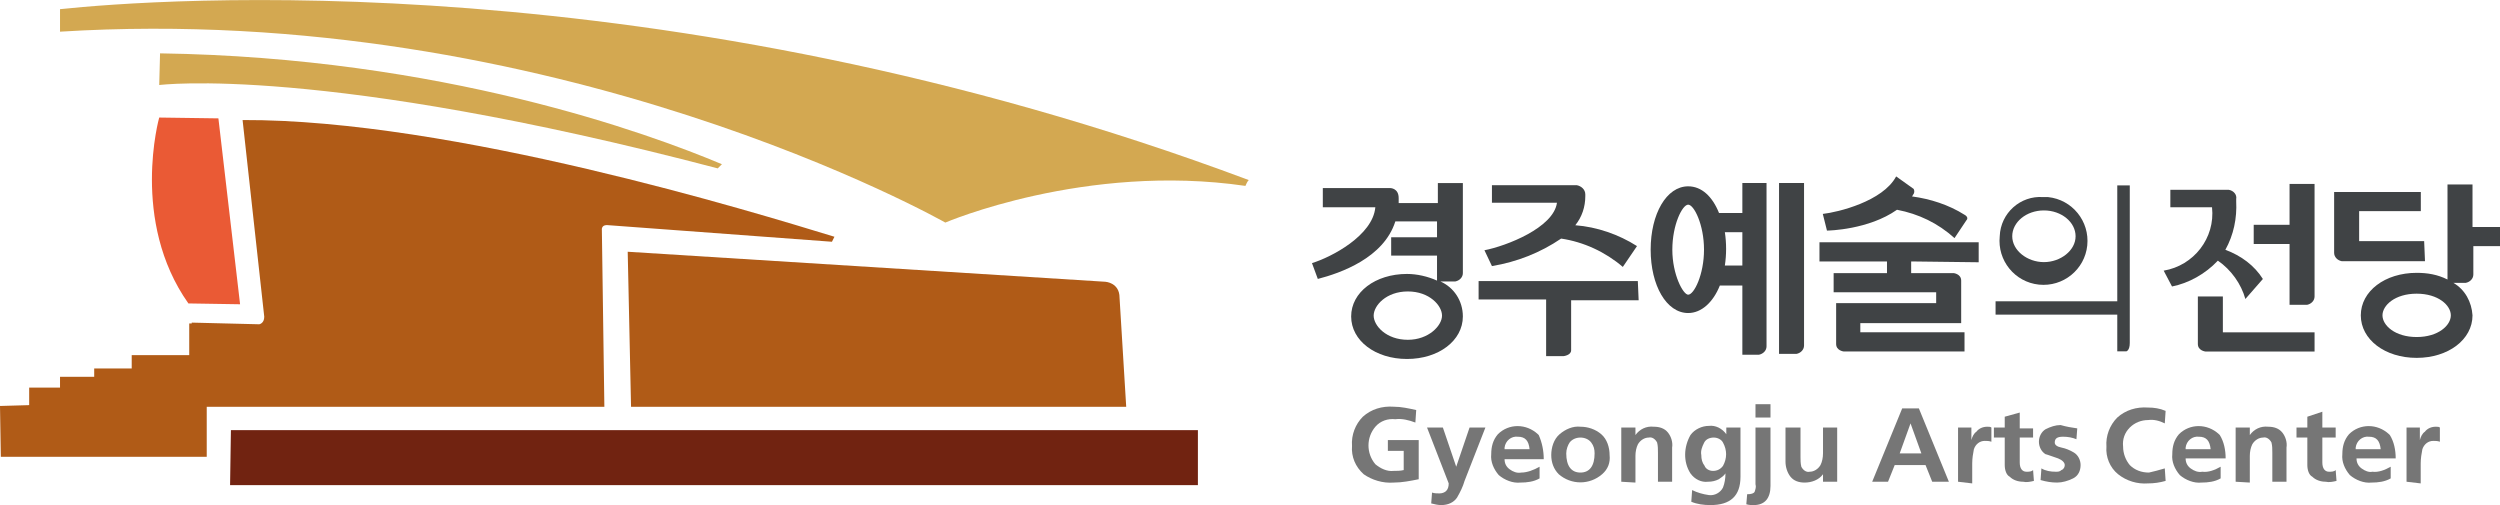 <?xml version="1.0" encoding="utf-8"?>
<!-- Generator: Adobe Illustrator 25.4.1, SVG Export Plug-In . SVG Version: 6.00 Build 0)  -->
<svg version="1.1" id="그룹_7874" xmlns="http://www.w3.org/2000/svg" xmlns:xlink="http://www.w3.org/1999/xlink" x="0px"
	 y="0px" viewBox="0 0 299.9 60.6" style="enable-background:new 0 0 299.9 60.6;" xml:space="preserve">
<style type="text/css">
	.st0{fill:#767676;}
	.st1{fill:#404345;}
	.st2{fill:#712311;}
	.st3{fill:#D3A851;}
	.st4{fill:#EA5A35;}
	.st5{fill:#B05B17;}
</style>
<g id="그룹_42" transform="translate(157.385 21.162)">
	<g id="그룹_34" transform="translate(4.803 27.327)">
		<path id="패스_64" class="st0" d="M7.7,0.7L7.6,2.2C6.8,1.9,6,1.7,5.2,1.8C4.3,1.7,3.4,2,2.8,2.7c-1.1,1.3-1.1,3.2,0,4.5
			C3.4,7.7,4.2,8.1,5,8c0.4,0,0.8,0,1.2-0.1V5.6H4.3V4.3H8V9C7,9.2,6,9.4,5,9.4C3.7,9.5,2.4,9.1,1.4,8.4C0.4,7.5-0.1,6.3,0,5
			c-0.1-1.3,0.4-2.6,1.3-3.5c1-0.9,2.3-1.3,3.7-1.2C5.9,0.3,6.8,0.5,7.7,0.7z"/>
		<path id="패스_65" class="st0" d="M10.9,2.8l1.6,4.7h0l1.6-4.7H16l-2.5,6.4c-0.2,0.7-0.5,1.3-0.9,2c-0.4,0.6-1.1,0.9-1.9,0.9
			c-0.4,0-0.8-0.1-1.2-0.2l0.1-1.3c0.3,0.1,0.6,0.1,0.9,0.1c0.3,0,0.6-0.1,0.8-0.3c0.2-0.2,0.3-0.5,0.3-0.9L9,2.8L10.9,2.8z"/>
		<path id="패스_66" class="st0" d="M22.5,7.5v1.4c-0.7,0.4-1.5,0.5-2.3,0.5c-0.9,0.1-1.9-0.3-2.6-0.9c-0.6-0.7-1-1.6-0.9-2.5
			c0-0.9,0.2-1.7,0.8-2.4c1.3-1.3,3.4-1.3,4.8,0c0,0,0.1,0.1,0.1,0.1C22.8,4.6,23,5.6,23,6.6h-4.7c0,0.5,0.2,0.9,0.6,1.2
			c0.4,0.3,0.9,0.5,1.4,0.4C21,8.2,21.8,7.9,22.5,7.5z M18.3,5.4h3c-0.1-1-0.5-1.5-1.4-1.5c-0.8-0.1-1.5,0.5-1.6,1.3
			C18.3,5.3,18.3,5.3,18.3,5.4z"/>
		<path id="패스_67" class="st0" d="M23.9,6.1c0-0.9,0.3-1.9,1-2.5c0.7-0.6,1.6-1,2.5-0.9c0.9,0,1.8,0.3,2.5,0.9
			c0.7,0.6,1,1.6,1,2.5C31,7,30.7,7.8,30,8.4c-1.5,1.3-3.7,1.3-5.2,0C24.2,7.8,23.9,7,23.9,6.1z M25.7,5.9c0,1.5,0.6,2.3,1.7,2.3
			c1.1,0,1.7-0.8,1.7-2.3c0-0.5-0.1-0.9-0.4-1.3c-0.3-0.4-0.8-0.6-1.3-0.6c-0.5,0-1,0.2-1.3,0.6C25.9,4.9,25.7,5.4,25.7,5.9
			L25.7,5.9z"/>
		<path id="패스_68" class="st0" d="M32.3,9.3V2.8H34v0.9h0c0.5-0.7,1.3-1.1,2.2-1c0.7,0,1.3,0.2,1.7,0.7c0.4,0.5,0.6,1.2,0.5,1.8
			v4.1h-1.7V5.8c0-0.4,0-0.8-0.1-1.2c-0.2-0.4-0.6-0.7-1-0.6c-0.5,0-1,0.3-1.3,0.8c-0.2,0.4-0.3,0.9-0.3,1.4v3.2L32.3,9.3z"/>
		<path id="패스_69" class="st0" d="M44.9,2.8h1.7v5.9c0,2.3-1.2,3.4-3.6,3.4c-0.8,0-1.6-0.1-2.3-0.4l0.1-1.4
			c0.6,0.3,1.3,0.5,2,0.6c0.7,0.1,1.4-0.3,1.7-0.9c0.2-0.5,0.3-1.1,0.3-1.7h0C44.6,8.6,44.3,8.8,44,9c-0.4,0.2-0.8,0.3-1.3,0.3
			c-0.8,0.1-1.6-0.3-2.1-1c-0.9-1.4-0.8-3.2,0-4.6C41.1,3,42,2.6,42.8,2.6c0.8-0.1,1.6,0.3,2.1,1h0L44.9,2.8z M43.3,8
			c0.5,0,0.9-0.2,1.2-0.6c0.5-0.9,0.5-1.9,0-2.8C44.3,4.2,43.8,4,43.4,4c-0.5,0-1,0.2-1.2,0.7c-0.2,0.4-0.4,0.9-0.3,1.4
			c0,0.5,0.1,0.9,0.4,1.3C42.4,7.7,42.8,8,43.3,8z"/>
		<path id="패스_70" class="st0" d="M47.3,12l0.1-1.2c0.5,0,0.8-0.1,0.9-0.3c0.1-0.3,0.2-0.6,0.1-0.9V2.8h1.8v7
			c0,1.5-0.7,2.3-2,2.3C47.9,12.1,47.6,12.1,47.3,12z M48.4,1.6V0h1.8v1.6H48.4z"/>
		<path id="패스_71" class="st0" d="M58.2,2.8v6.5h-1.7V8.4h0c-0.5,0.7-1.4,1-2.2,1c-0.7,0-1.3-0.2-1.7-0.7
			C52.2,8.2,52,7.5,52,6.9V2.8h1.8v3.5c0,0.4,0,0.8,0.1,1.2c0.2,0.4,0.6,0.7,1,0.6c0.5,0,1-0.3,1.3-0.8c0.2-0.4,0.3-0.9,0.3-1.4V2.8
			L58.2,2.8z"/>
		<path id="패스_72" class="st0" d="M62.4,9.3l3.6-8.8H68l3.6,8.8h-2l-0.8-2h-3.7l-0.8,2H62.4z M68.3,5.9L67,2.3h0l-1.3,3.6H68.3z
			"/>
		<path id="패스_73" class="st0" d="M72.7,9.3V2.8h1.6v1.5h0c0.1-0.4,0.3-0.8,0.6-1c0.3-0.4,0.8-0.6,1.3-0.6c0.2,0,0.4,0,0.5,0.1
			v1.7c-0.3-0.1-0.5-0.1-0.8-0.1c-0.6,0-1.1,0.4-1.3,1c-0.1,0.5-0.2,1.1-0.2,1.7v2.4L72.7,9.3z"/>
		<path id="패스_74" class="st0" d="M78.3,7.3V4H77V2.8h1.3V1.5L80.1,1v1.9h1.6V4h-1.6v3c0,0.7,0.3,1.1,0.8,1.1
			c0.3,0,0.6,0,0.8-0.2l0.1,1.3c-0.4,0.1-0.9,0.2-1.3,0.1c-0.6,0-1.2-0.2-1.6-0.6C78.5,8.5,78.3,7.9,78.3,7.3z"/>
		<path id="패스_75" class="st0" d="M87,2.9l-0.1,1.3c-0.5-0.2-1-0.3-1.6-0.3c-0.7,0-1,0.2-1,0.7c0,0.3,0.3,0.5,0.8,0.6
			c0.5,0.1,1,0.3,1.5,0.6c0.5,0.3,0.8,0.9,0.8,1.5c0,0.7-0.3,1.3-0.9,1.6c-0.6,0.3-1.3,0.5-1.9,0.5c-0.7,0-1.3-0.1-2-0.3l0.1-1.4
			c0.5,0.3,1.1,0.4,1.7,0.4c0.3,0,0.5,0,0.7-0.2c0.3-0.1,0.4-0.4,0.4-0.6c0-0.3-0.3-0.6-0.8-0.8c-0.9-0.3-1.4-0.5-1.5-0.5
			c-0.5-0.3-0.8-0.9-0.8-1.5c0-0.6,0.3-1.2,0.8-1.5c0.6-0.3,1.2-0.5,1.8-0.5C85.7,2.7,86.3,2.8,87,2.9z"/>
		<path id="패스_76" class="st0" d="M97.5,7.7l0.1,1.5c-0.7,0.2-1.4,0.3-2.1,0.3c-1.3,0.1-2.6-0.3-3.6-1.1c-1-0.8-1.5-2.1-1.4-3.3
			c-0.1-1.3,0.4-2.6,1.3-3.5c1-0.9,2.3-1.3,3.7-1.2c0.7,0,1.4,0.1,2.1,0.4l-0.1,1.5c-0.6-0.3-1.3-0.5-2-0.4c-0.8,0-1.6,0.3-2.2,0.9
			c-0.6,0.6-0.9,1.4-0.8,2.3c0,0.8,0.3,1.6,0.8,2.2c0.6,0.6,1.4,0.9,2.3,0.9C96.1,8.1,96.8,7.9,97.5,7.7z"/>
		<path id="패스_77" class="st0" d="M104.2,7.5v1.4c-0.7,0.4-1.5,0.5-2.3,0.5c-0.9,0.1-1.9-0.3-2.6-0.9c-0.6-0.7-1-1.6-0.9-2.5
			c0-0.9,0.2-1.7,0.8-2.4c1.3-1.3,3.4-1.3,4.8,0c0,0,0.1,0.1,0.1,0.1c0.5,0.8,0.7,1.8,0.7,2.8H100c0,0.5,0.2,0.9,0.6,1.2
			c0.4,0.3,0.9,0.5,1.4,0.4C102.7,8.2,103.5,7.9,104.2,7.5z M100,5.4h3c-0.1-1-0.5-1.5-1.4-1.5c-0.8-0.1-1.5,0.5-1.6,1.3
			C100,5.3,100,5.3,100,5.4z"/>
		<path id="패스_78" class="st0" d="M106,9.3V2.8h1.7v0.9h0c0.5-0.7,1.3-1.1,2.2-1c0.7,0,1.3,0.2,1.7,0.7c0.4,0.5,0.6,1.2,0.5,1.8
			v4.1h-1.7V5.8c0-0.4,0-0.8-0.1-1.2c-0.2-0.4-0.6-0.7-1-0.6c-0.5,0-1,0.3-1.3,0.8c-0.2,0.4-0.3,0.9-0.3,1.4v3.2L106,9.3z"/>
		<path id="패스_79" class="st0" d="M114.6,7.3V4h-1.3V2.8h1.3V1.5l1.8-0.6v1.9h1.6V4h-1.6v3c0,0.7,0.3,1.1,0.8,1.1
			c0.3,0,0.6,0,0.8-0.2l0.1,1.3c-0.4,0.1-0.9,0.2-1.3,0.1c-0.6,0-1.2-0.2-1.6-0.6C114.8,8.5,114.6,7.9,114.6,7.3z"/>
		<path id="패스_80" class="st0" d="M124.6,7.5v1.4c-0.7,0.4-1.5,0.5-2.3,0.5c-0.9,0.1-1.9-0.3-2.6-0.9c-0.6-0.7-1-1.6-0.9-2.5
			c0-0.9,0.2-1.7,0.8-2.4c1.3-1.3,3.4-1.3,4.8,0c0,0,0.1,0.1,0.1,0.1c0.5,0.8,0.7,1.8,0.7,2.8h-4.7c0,0.5,0.2,0.9,0.6,1.2
			c0.4,0.3,0.9,0.5,1.3,0.4C123.1,8.2,123.9,7.9,124.6,7.5z M120.4,5.4h3c-0.1-1-0.5-1.5-1.4-1.5c-0.8-0.1-1.5,0.5-1.6,1.3
			C120.4,5.3,120.4,5.3,120.4,5.4z"/>
		<path id="패스_81" class="st0" d="M126.5,9.3V2.8h1.6v1.5h0c0.1-0.4,0.3-0.8,0.6-1c0.3-0.4,0.8-0.6,1.3-0.6c0.2,0,0.4,0,0.5,0.1
			v1.7c-0.3-0.1-0.5-0.1-0.8-0.1c-0.6,0-1.1,0.4-1.3,1c-0.1,0.5-0.2,1.1-0.2,1.7v2.4L126.5,9.3z"/>
	</g>
	<g id="그룹_41" transform="translate(0)">
		<g id="그룹_35" transform="translate(102.07 0.905)">
			<path id="패스_82" class="st1" d="M15.2,14.5h2.1c0.5-0.1,0.9-0.5,0.9-1V0h-3v4.9h-4.3v2.3h4.3V14.5z"/>
			<path id="패스_83" class="st1" d="M7.2,17.8v-4.3h-3v5.7c0,0.8,0.9,0.9,0.9,0.9h13.1v-2.3H7.2z"/>
			<path id="패스_84" class="st1" d="M6.6,9.2c1.6,1.1,2.8,2.8,3.3,4.6l2.1-2.4C11,9.8,9.4,8.6,7.5,7.9c1-1.8,1.4-3.8,1.3-5.8l0,0
				c0-0.1,0-0.1,0-0.2l0,0V1.8c0.1-0.5-0.3-1-0.9-1.1c0,0-0.1,0-0.1,0H0.9v2.1h5c0.4,3.7-2.2,7-5.8,7.6l1,1.9
				C3.1,11.9,5.1,10.8,6.6,9.2z"/>
		</g>
		<g id="그룹_36" transform="translate(122.617 0.968)">
			<path id="패스_85" class="st1" d="M10.8,6.8H3V3.2h7.4V0.9H0v7.3c0,0.5,0.4,0.9,0.9,1h10L10.8,6.8z"/>
			<path id="패스_86" class="st1" d="M19.9,5.1h-3.3V0h-3v11.4c-1.2-0.6-2.4-0.8-3.7-0.8c-3.8,0-6.7,2.2-6.7,5.1s2.9,5.1,6.7,5.1
				s6.7-2.2,6.7-5.1c-0.1-1.6-0.9-3.1-2.3-3.9h1.5c0.5-0.1,0.9-0.5,0.9-1V7.4h3.3L19.9,5.1z M9.9,18.3c-2.6,0-4.1-1.4-4.1-2.6
				s1.5-2.6,4.1-2.6s4.1,1.4,4.1,2.6S12.5,18.3,9.9,18.3L9.9,18.3z"/>
		</g>
		<path id="패스_87" class="st1" d="M15.4,12.6h1.8c0.5-0.1,0.9-0.5,0.9-1V0.8h-3v2.4h-4.7c0-0.1,0-0.2,0-0.4l0,0V2.6
			c0-1.2-1-1.2-1-1.2H1.3v2.3h6.3c-0.3,3.4-5.3,6-7.6,6.7l0.7,1.9c2.7-0.7,7.9-2.5,9.3-6.9h5v1.9H9.5v2.2h5.5v3
			c-1.1-0.5-2.4-0.8-3.6-0.8c-3.8,0-6.7,2.2-6.7,5.1s2.9,5.1,6.7,5.1s6.7-2.2,6.7-5.1C18.1,14.9,17,13.3,15.4,12.6z M11.5,19.6
			c-2.6,0-4.1-1.7-4.1-2.9s1.5-2.9,4.1-2.9s4.1,1.7,4.1,2.9S14,19.6,11.5,19.6L11.5,19.6z"/>
		<g id="그룹_37" transform="translate(19.988 1.158)">
			<path id="패스_88" class="st1" d="M0.7,7.7l0.9,1.9c3-0.5,5.8-1.6,8.3-3.3c2.7,0.4,5.3,1.6,7.4,3.4l1.7-2.5
				c-2.2-1.4-4.8-2.3-7.4-2.5c0.8-1,1.2-2.2,1.2-3.5l0,0V1c0-0.6-0.5-1-1-1.1c0,0-0.1,0-0.1,0H1.6v2.1h7.8C9,5,3.3,7.2,0.7,7.7z"/>
			<path id="패스_89" class="st1" d="M19.1,11.4H0v2.2h8.1v6.8h2.1c0,0,0.9-0.1,0.9-0.7v-6h8.1L19.1,11.4z"/>
		</g>
		<g id="그룹_38" transform="translate(40.628 0.789)">
			<path id="패스_90" class="st1" d="M15.4,0v20.5h2.1c0.5-0.1,0.9-0.5,0.9-1V0H15.4z"/>
			<path id="패스_91" class="st1" d="M11,3.6H8.2C7.4,1.6,6.1,0.4,4.5,0.4C1.9,0.4,0,3.7,0,8s1.9,7.6,4.5,7.6c1.6,0,3-1.3,3.8-3.3
				H11v8.3h2c0.5-0.1,0.9-0.5,0.9-1V0H11L11,3.6z M4.5,13.4C3.9,13.4,2.6,11,2.6,8s1.2-5.4,1.9-5.4S6.4,5,6.4,8S5.2,13.4,4.5,13.4
				L4.5,13.4z M8.9,9.9c0.2-1.3,0.2-2.7,0-4H11v4H8.9z"/>
		</g>
		<g id="그룹_39" transform="translate(60.878)">
			<path id="패스_92" class="st1" d="M19.1,10.3V7.9H0v2.3h8.1v1.4H1.7v2.3H14v1.3H2v4.9c0,0.8,0.9,0.9,0.9,0.9h14.5v-2.3H4.9
				v-1.1H17v-5.1c0-0.8-0.9-0.9-0.9-0.9h-5.1v-1.4L19.1,10.3z"/>
			<path id="패스_93" class="st1" d="M9.3,4c2.6,0.5,4.9,1.6,6.9,3.4l1.4-2.1c0.4-0.4-0.2-0.7-0.2-0.7c-1.9-1.2-4.1-1.9-6.3-2.2
				c0.1-0.1,0.1-0.2,0.2-0.3c0.1-0.2,0.1-0.4,0-0.6c0,0,0,0,0,0L9.2,0c-1.6,3-7,4.3-8.8,4.5l0.5,2C1.1,6.5,5.9,6.4,9.3,4z"/>
		</g>
		<g id="그룹_40" transform="translate(82.003 1.081)">
			<path id="패스_94" class="st1" d="M16.1,18.9V0h-1.5v19.9h1.1C15.7,19.9,16.1,19.8,16.1,18.9z"/>
			<rect id="사각형_40" x="0" y="13.9" class="st1" width="14.9" height="1.6"/>
			<path id="패스_95" class="st1" d="M0.5,6.1C0.2,9,2.3,11.6,5.2,11.9s5.5-1.8,5.8-4.7S9.2,1.7,6.3,1.4c-0.2,0-0.4,0-0.6,0
				C3,1.2,0.6,3.3,0.5,6.1z M2,6.1C2,4.4,3.7,3,5.8,3s3.8,1.4,3.8,3.1S7.8,9.2,5.8,9.2S2,7.8,2,6.1z"/>
		</g>
	</g>
</g>
<g>
	<g>
		<polygon class="st2" points="27.7,51.6 27.6,58.2 143.7,58.2 143.7,51.6 		"/>
		<g>
			<path class="st3" d="M7.2,1.1v2.7l0,0c59.4-3.7,106.2,22.9,106.2,22.9s16.8-7.2,36-4.4c0.1-0.2,0.2-0.5,0.4-0.7
				C79.3-4.8,18.6-0.1,7.2,1.1z"/>
			<path class="st4" d="M22.6,36.4l6.2,0.1l-2.6-22.3l-7.1-0.1C19.1,14.1,15.6,26.5,22.6,36.4z"/>
			<path class="st3" d="M19.2,6.4l-0.1,3.8c0,0,19.4-2.5,67,10l0.5-0.5C77.8,16,53,6.9,19.2,6.4z"/>
			<path class="st5" d="M134.3,35.7l0.8,13.1H75.7l-0.4-18.6l57.3,3.6C132.6,33.8,134.3,33.9,134.3,35.7z"/>
		</g>
		<path class="st5" d="M29.1,14.4L31.7,38c0,0.8-0.6,0.9-0.6,0.9L23,38.7l0,0.1h-0.3v3.8h-6.9v1.6h-4.5v1H7.2v1.3H3.5v2.1L0,48.7
			l0.1,6.1l24.7,0l0-6l47.7,0l-0.3-21.2c0,0-0.1-0.6,0.6-0.6l27,2l0.3-0.6C90.6,25.5,54.2,14.3,29.1,14.4z"/>
	</g>
</g>
</svg>
